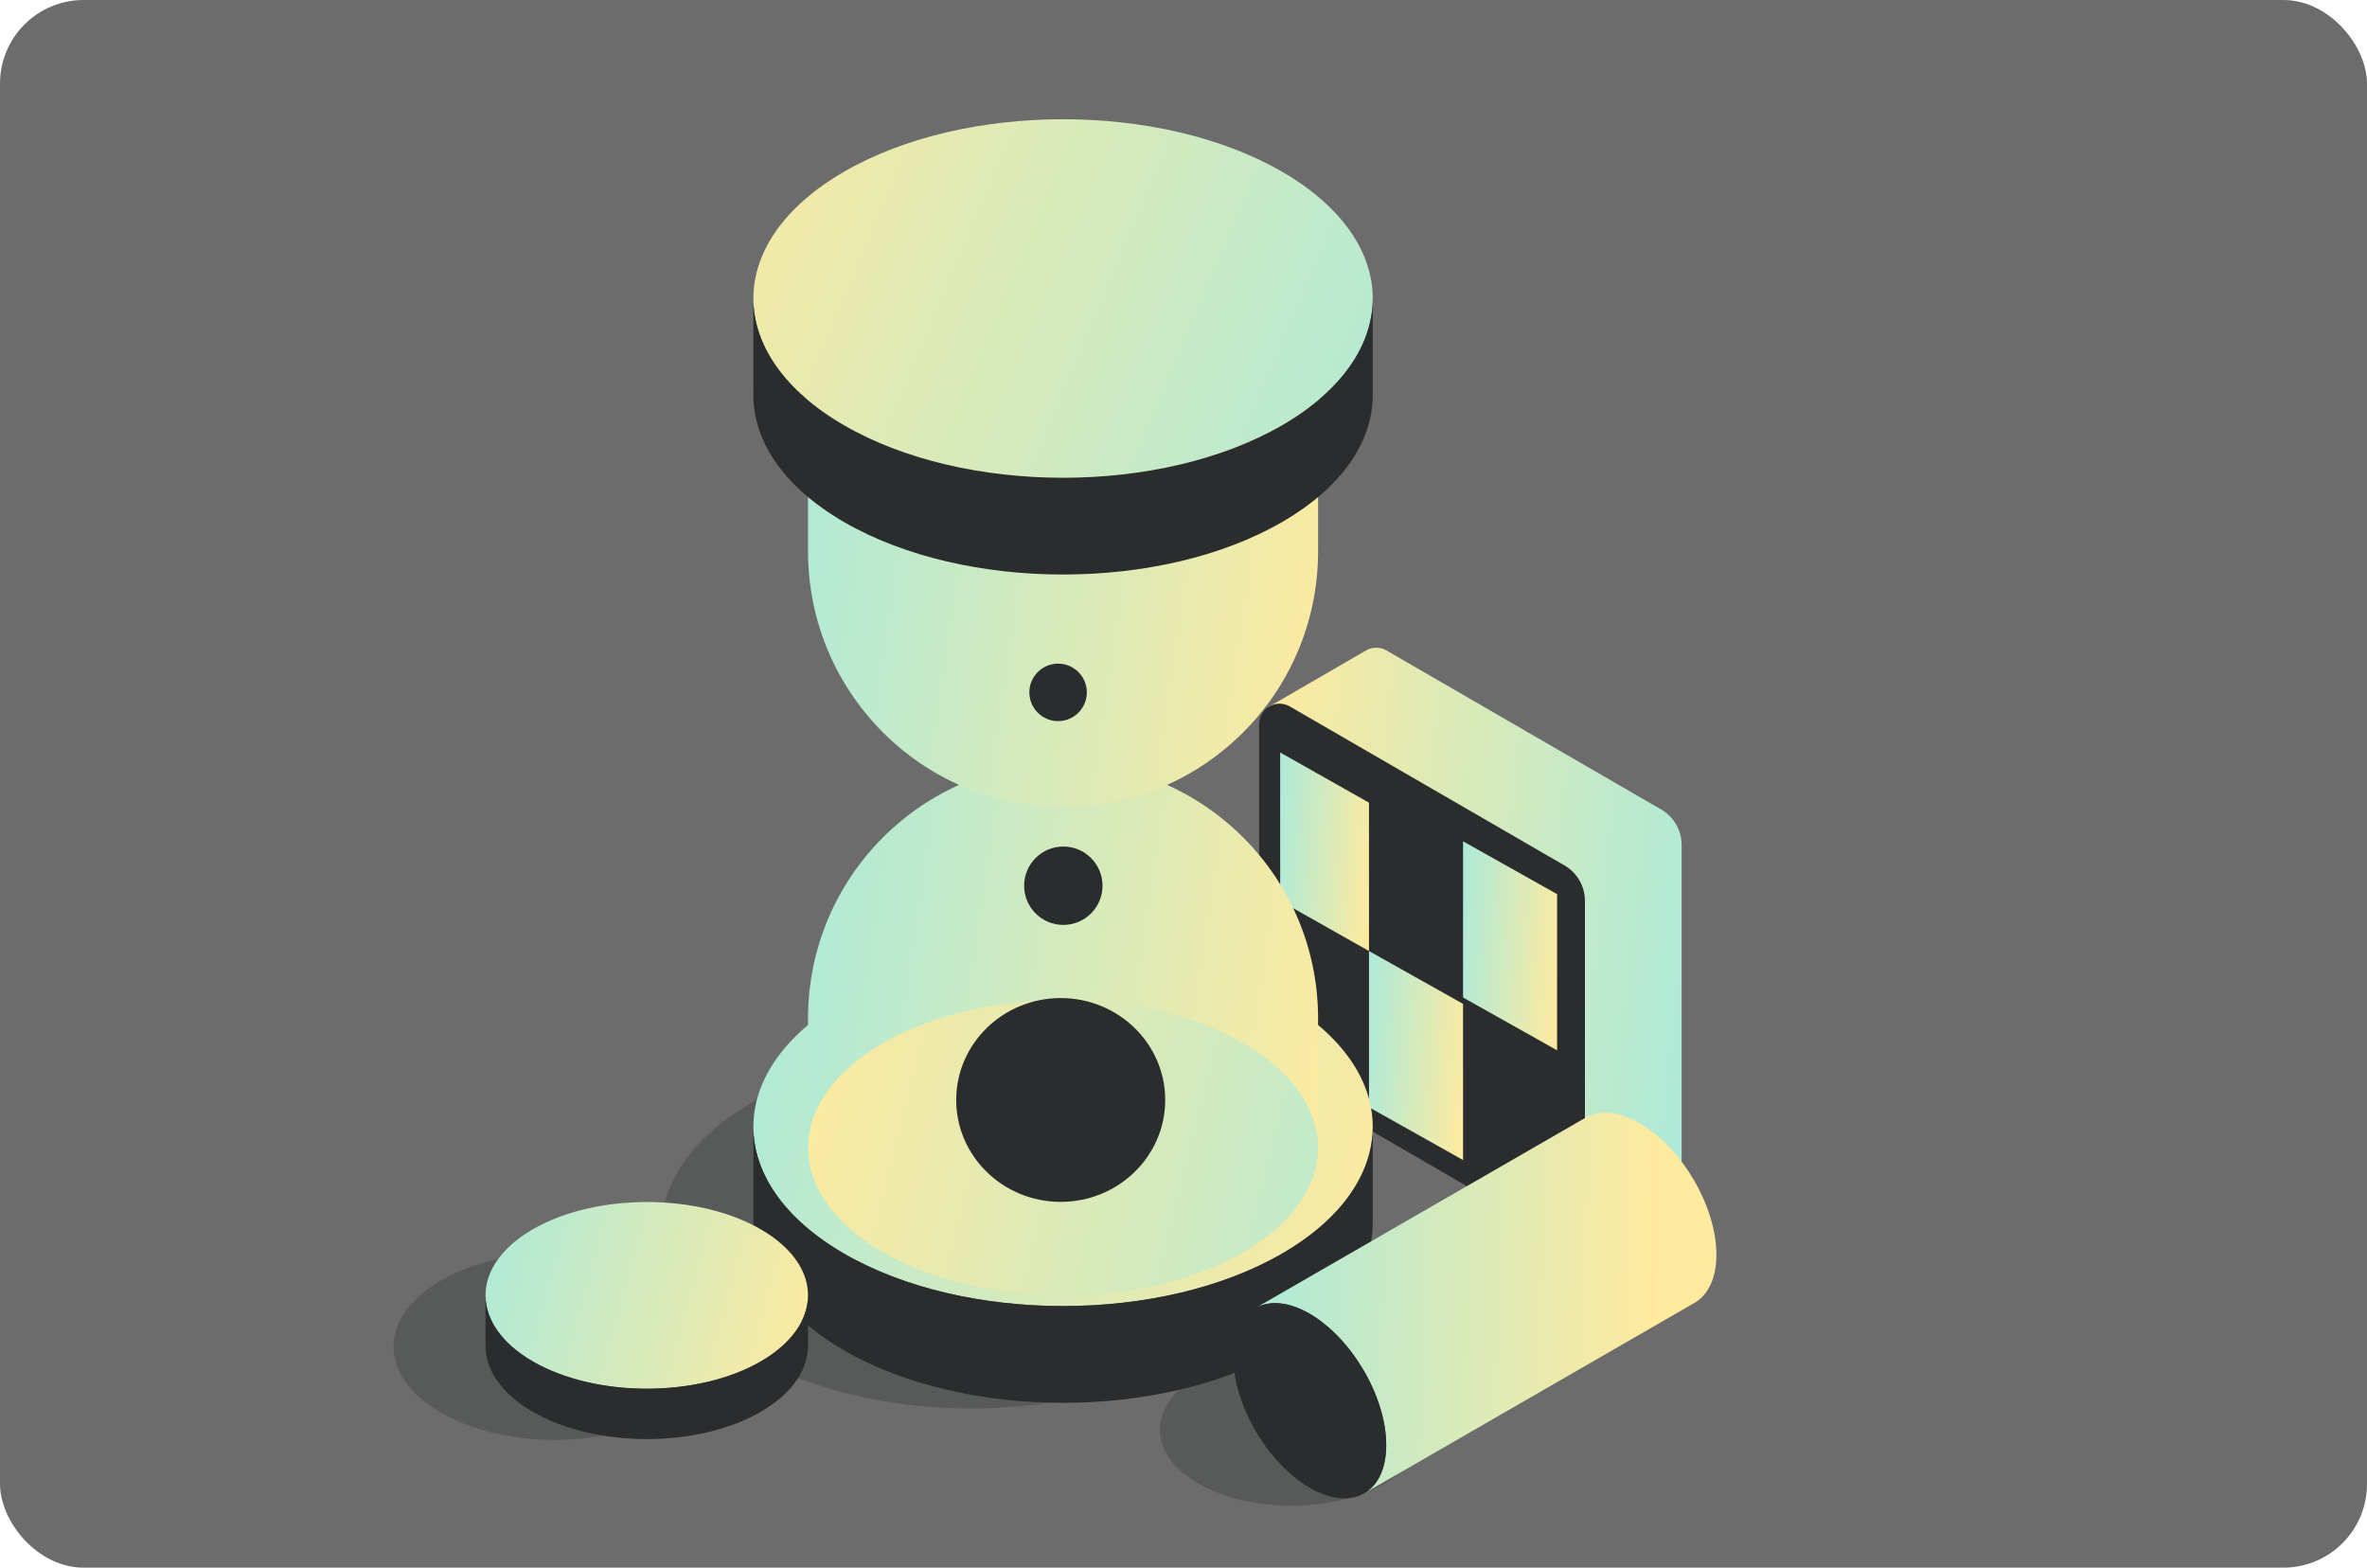 <svg width="453" height="300" viewBox="0 0 453 300" fill="none" xmlns="http://www.w3.org/2000/svg">
<rect width="453" height="300" rx="16" fill="#121212" fill-opacity="0.62"/>
<path opacity="0.3" fill-rule="evenodd" clip-rule="evenodd" d="M143.939 210.975C167.073 197.584 204.637 197.584 227.771 210.975C250.905 224.366 250.905 246.109 227.771 259.499C204.637 272.89 167.073 272.89 143.939 259.499C120.804 246.109 120.804 224.366 143.939 210.975Z" fill="#2A2C2E"/>
<path opacity="0.3" fill-rule="evenodd" clip-rule="evenodd" d="M84.359 245.058C96.406 238.085 115.967 238.085 128.013 245.058C140.06 252.031 140.06 263.353 128.013 270.326C115.967 277.299 96.406 277.299 84.359 270.326C72.313 263.353 72.313 252.031 84.359 245.058Z" fill="#2A2C2E"/>
<path opacity="0.3" fill-rule="evenodd" clip-rule="evenodd" d="M229.331 263.287C239.152 257.602 255.099 257.602 264.92 263.287C274.741 268.972 274.741 278.202 264.92 283.887C255.099 289.572 239.152 289.572 229.331 283.887C219.51 278.202 219.51 268.972 229.331 263.287Z" fill="#2A2C2E"/>
<path fill-rule="evenodd" clip-rule="evenodd" d="M242.717 135.32C242.717 135.32 260.226 125.176 261.435 124.476C262.646 123.776 264.136 123.776 265.345 124.476C277.946 131.769 307.316 148.77 317.924 154.91C320.343 156.31 321.834 158.898 321.834 161.699V222.567C321.834 223.967 321.089 225.261 319.879 225.962C318.67 226.662 301.16 236.789 301.16 236.789L242.717 135.32Z" fill="url(#paint0_linear_645_5103)"/>
<path fill-rule="evenodd" clip-rule="evenodd" d="M240.975 138.582C240.975 137.182 241.72 135.887 242.93 135.187C244.139 134.487 245.63 134.487 246.84 135.187C259.44 142.48 288.81 159.481 299.418 165.621C301.838 167.022 303.328 169.61 303.328 172.411V233.278C303.328 234.679 302.583 235.973 301.373 236.673C300.163 237.373 298.673 237.373 297.463 236.673C284.863 229.38 255.493 212.379 244.885 206.239C242.465 204.839 240.975 202.251 240.975 199.45V138.582Z" fill="#2A2C2E"/>
<path fill-rule="evenodd" clip-rule="evenodd" d="M280 161L298 171.11V201L280 190.889V161Z" fill="url(#paint1_linear_645_5103)"/>
<path fill-rule="evenodd" clip-rule="evenodd" d="M262 182L280 192.11V222L262 211.889V182Z" fill="url(#paint2_linear_645_5103)"/>
<path fill-rule="evenodd" clip-rule="evenodd" d="M245 144L262 153.605V182L245 172.395V144Z" fill="url(#paint3_linear_645_5103)"/>
<path fill-rule="evenodd" clip-rule="evenodd" d="M161.534 191.375C184.668 177.984 222.232 177.984 245.367 191.375C268.501 204.766 268.501 226.509 245.367 239.899C222.232 253.29 184.668 253.29 161.534 239.899C138.4 226.509 138.4 204.766 161.534 191.375Z" fill="url(#paint4_linear_645_5103)"/>
<path fill-rule="evenodd" clip-rule="evenodd" d="M262.717 233.209H262.695C263.124 242.305 257.348 251.48 245.367 258.415C222.232 271.806 184.668 271.806 161.534 258.415C149.553 251.48 143.777 242.305 144.206 233.209H144.184V215.637C144.184 224.421 149.967 233.204 161.534 239.899C184.668 253.29 222.232 253.29 245.367 239.899C256.934 233.204 262.717 224.421 262.717 215.637V233.209Z" fill="#2A2C2E"/>
<g filter="url(#filter0_d_645_5103)">
<path fill-rule="evenodd" clip-rule="evenodd" d="M154.643 215.638V190.9C154.643 163.876 176.495 141.968 203.45 141.968H203.451C230.406 141.968 252.258 163.876 252.258 190.9V215.638C252.258 222.871 247.495 230.104 237.97 235.618C218.918 246.645 187.983 246.645 168.931 235.618C159.405 230.104 154.643 222.871 154.643 215.638Z" fill="url(#paint5_linear_645_5103)"/>
</g>
<g filter="url(#filter1_d_645_5103)">
<path fill-rule="evenodd" clip-rule="evenodd" d="M168.931 195.657C187.983 184.629 218.918 184.629 237.97 195.657C257.021 206.684 257.021 224.59 237.97 235.618C218.918 246.645 187.983 246.645 168.931 235.618C149.88 224.59 149.88 206.684 168.931 195.657Z" fill="url(#paint6_linear_645_5103)"/>
</g>
<g filter="url(#filter2_d_645_5103)">
<path fill-rule="evenodd" clip-rule="evenodd" d="M154.643 76.78C154.643 69.546 159.405 62.313 168.931 56.799C187.983 45.772 218.918 45.772 237.97 56.799C247.495 62.313 252.258 69.546 252.258 76.78C252.258 76.78 252.258 87.909 252.258 101.517C252.258 128.541 230.406 150.449 203.451 150.449H203.45C176.495 150.449 154.643 128.541 154.643 101.517V76.78Z" fill="url(#paint7_linear_645_5103)"/>
</g>
<path fill-rule="evenodd" clip-rule="evenodd" d="M237.97 96.76C218.918 107.788 187.983 107.788 168.931 96.76C149.88 85.733 149.88 67.827 168.931 56.799C187.983 45.772 218.918 45.772 237.97 56.799C257.021 67.827 257.021 85.733 237.97 96.76Z" fill="url(#paint8_linear_645_5103)"/>
<path fill-rule="evenodd" clip-rule="evenodd" d="M161.534 32.862C184.668 19.471 222.232 19.471 245.367 32.862C268.501 46.253 268.501 67.995 245.367 81.386C222.232 94.777 184.668 94.777 161.534 81.386C138.4 67.995 138.4 46.253 161.534 32.862Z" fill="url(#paint9_linear_645_5103)"/>
<path fill-rule="evenodd" clip-rule="evenodd" d="M262.717 74.696H262.695C263.124 83.792 257.348 92.968 245.367 99.903C222.232 113.293 184.668 113.293 161.534 99.903C149.553 92.968 143.777 83.792 144.206 74.696H144.184V57.124C144.184 65.908 149.967 74.691 161.534 81.386C184.668 94.777 222.232 94.777 245.367 81.386C256.934 74.691 262.717 65.908 262.717 57.124V74.696Z" fill="#2A2C2E"/>
<g filter="url(#filter3_d_645_5103)">
<path fill-rule="evenodd" clip-rule="evenodd" d="M203 187C214.038 187 223 195.738 223 206.5C223 217.262 214.038 226 203 226C191.962 226 183 217.262 183 206.5C183 195.738 191.962 187 203 187Z" fill="#2A2C2E"/>
</g>
<path fill-rule="evenodd" clip-rule="evenodd" d="M203.5 162C207.639 162 211 165.36 211 169.5C211 173.639 207.639 177 203.5 177C199.361 177 196 173.639 196 169.5C196 165.36 199.361 162 203.5 162Z" fill="#2A2C2E"/>
<path fill-rule="evenodd" clip-rule="evenodd" d="M202.501 127C205.535 127 208 129.464 208 132.499C208 135.535 205.535 138 202.501 138C199.465 138 197 135.535 197 132.499C197 129.464 199.465 127 202.501 127Z" fill="#2A2C2E"/>
<path fill-rule="evenodd" clip-rule="evenodd" d="M240.369 250.265L303.444 213.891C306.098 212.383 309.777 212.627 313.842 214.98C321.924 219.658 328.486 230.915 328.486 240.103C328.486 244.603 326.912 247.777 324.355 249.295L261.01 285.823C263.659 284.343 265.298 281.132 265.298 276.54C265.298 267.352 258.736 256.095 250.654 251.417C246.647 249.098 243.015 248.828 240.369 250.265Z" fill="url(#paint10_linear_645_5103)"/>
<path fill-rule="evenodd" clip-rule="evenodd" d="M250.654 251.417C258.736 256.095 265.298 267.352 265.298 276.54C265.298 285.727 258.736 289.388 250.654 284.71C242.572 280.032 236.01 268.775 236.01 259.587C236.01 250.4 242.572 246.739 250.654 251.417Z" fill="#2A2C2E"/>
<path fill-rule="evenodd" clip-rule="evenodd" d="M101.953 235.258C114 228.285 133.56 228.285 145.607 235.258C157.653 242.231 157.653 253.553 145.607 260.526C133.56 267.499 114 267.499 101.953 260.526C89.906 253.553 89.906 242.231 101.953 235.258Z" fill="url(#paint11_linear_645_5103)"/>
<path fill-rule="evenodd" clip-rule="evenodd" d="M154.642 257.042H154.63C154.853 261.778 151.846 266.556 145.607 270.168C133.56 277.14 114 277.14 101.953 270.168C95.714 266.556 92.706 261.778 92.93 257.042H92.918V247.892C92.918 252.466 95.93 257.039 101.953 260.526C114 267.499 133.56 267.499 145.607 260.526C151.63 257.039 154.642 252.466 154.642 247.892V257.042Z" fill="#2A2C2E"/>
<defs>
<filter id="filter0_d_645_5103" x="150.643" y="141.968" width="105.615" height="109.92" filterUnits="userSpaceOnUse" color-interpolation-filters="sRGB">
<feFlood flood-opacity="0" result="BackgroundImageFix"/>
<feColorMatrix in="SourceAlpha" type="matrix" values="0 0 0 0 0 0 0 0 0 0 0 0 0 0 0 0 0 0 127 0" result="hardAlpha"/>
<feOffset dy="4"/>
<feGaussianBlur stdDeviation="2"/>
<feComposite in2="hardAlpha" operator="out"/>
<feColorMatrix type="matrix" values="0 0 0 0 0.082 0 0 0 0 0.082 0 0 0 0 0.086 0 0 0 0.2 0"/>
<feBlend mode="normal" in2="BackgroundImageFix" result="effect1_dropShadow_645_5103"/>
<feBlend mode="normal" in="SourceGraphic" in2="effect1_dropShadow_645_5103" result="shape"/>
</filter>
<filter id="filter1_d_645_5103" x="150.643" y="187.386" width="105.615" height="64.502" filterUnits="userSpaceOnUse" color-interpolation-filters="sRGB">
<feFlood flood-opacity="0" result="BackgroundImageFix"/>
<feColorMatrix in="SourceAlpha" type="matrix" values="0 0 0 0 0 0 0 0 0 0 0 0 0 0 0 0 0 0 127 0" result="hardAlpha"/>
<feOffset dy="4"/>
<feGaussianBlur stdDeviation="2"/>
<feComposite in2="hardAlpha" operator="out"/>
<feColorMatrix type="matrix" values="0 0 0 0 0.082 0 0 0 0 0.082 0 0 0 0 0.086 0 0 0 0.2 0"/>
<feBlend mode="normal" in2="BackgroundImageFix" result="effect1_dropShadow_645_5103"/>
<feBlend mode="normal" in="SourceGraphic" in2="effect1_dropShadow_645_5103" result="shape"/>
</filter>
<filter id="filter2_d_645_5103" x="150.643" y="48.529" width="105.615" height="109.92" filterUnits="userSpaceOnUse" color-interpolation-filters="sRGB">
<feFlood flood-opacity="0" result="BackgroundImageFix"/>
<feColorMatrix in="SourceAlpha" type="matrix" values="0 0 0 0 0 0 0 0 0 0 0 0 0 0 0 0 0 0 127 0" result="hardAlpha"/>
<feOffset dy="4"/>
<feGaussianBlur stdDeviation="2"/>
<feComposite in2="hardAlpha" operator="out"/>
<feColorMatrix type="matrix" values="0 0 0 0 0.082 0 0 0 0 0.082 0 0 0 0 0.086 0 0 0 0.2 0"/>
<feBlend mode="normal" in2="BackgroundImageFix" result="effect1_dropShadow_645_5103"/>
<feBlend mode="normal" in="SourceGraphic" in2="effect1_dropShadow_645_5103" result="shape"/>
</filter>
<filter id="filter3_d_645_5103" x="179" y="187" width="48" height="47" filterUnits="userSpaceOnUse" color-interpolation-filters="sRGB">
<feFlood flood-opacity="0" result="BackgroundImageFix"/>
<feColorMatrix in="SourceAlpha" type="matrix" values="0 0 0 0 0 0 0 0 0 0 0 0 0 0 0 0 0 0 127 0" result="hardAlpha"/>
<feOffset dy="4"/>
<feGaussianBlur stdDeviation="2"/>
<feComposite in2="hardAlpha" operator="out"/>
<feColorMatrix type="matrix" values="0 0 0 0 0.082 0 0 0 0 0.082 0 0 0 0 0.086 0 0 0 0.2 0"/>
<feBlend mode="normal" in2="BackgroundImageFix" result="effect1_dropShadow_645_5103"/>
<feBlend mode="normal" in="SourceGraphic" in2="effect1_dropShadow_645_5103" result="shape"/>
</filter>
<linearGradient id="paint0_linear_645_5103" x1="241.057" y1="123.951" x2="333.122" y2="134.067" gradientUnits="userSpaceOnUse">
<stop stop-color="#FFEA9E"/>
<stop offset="1" stop-color="#ABEADA"/>
</linearGradient>
<linearGradient id="paint1_linear_645_5103" x1="279.622" y1="161" x2="300.716" y2="162.488" gradientUnits="userSpaceOnUse">
<stop stop-color="#ABEADA"/>
<stop offset="1" stop-color="#FFEA9E"/>
</linearGradient>
<linearGradient id="paint2_linear_645_5103" x1="261.622" y1="182" x2="282.716" y2="183.488" gradientUnits="userSpaceOnUse">
<stop stop-color="#ABEADA"/>
<stop offset="1" stop-color="#FFEA9E"/>
</linearGradient>
<linearGradient id="paint3_linear_645_5103" x1="244.643" y1="144" x2="264.566" y2="145.397" gradientUnits="userSpaceOnUse">
<stop stop-color="#ABEADA"/>
<stop offset="1" stop-color="#FFEA9E"/>
</linearGradient>
<linearGradient id="paint4_linear_645_5103" x1="141.697" y1="181.332" x2="271.759" y2="216.548" gradientUnits="userSpaceOnUse">
<stop stop-color="#ABEADA"/>
<stop offset="1" stop-color="#FFEA9E"/>
</linearGradient>
<linearGradient id="paint5_linear_645_5103" x1="152.594" y1="141.968" x2="265.024" y2="158.844" gradientUnits="userSpaceOnUse">
<stop stop-color="#ABEADA"/>
<stop offset="1" stop-color="#FFEA9E"/>
</linearGradient>
<linearGradient id="paint6_linear_645_5103" x1="152.594" y1="187.386" x2="292.413" y2="222.101" gradientUnits="userSpaceOnUse">
<stop stop-color="#FFEA9E"/>
<stop offset="1" stop-color="#ABEADA"/>
</linearGradient>
<linearGradient id="paint7_linear_645_5103" x1="152.594" y1="48.529" x2="265.024" y2="65.405" gradientUnits="userSpaceOnUse">
<stop stop-color="#ABEADA"/>
<stop offset="1" stop-color="#FFEA9E"/>
</linearGradient>
<linearGradient id="paint8_linear_645_5103" x1="152.594" y1="48.529" x2="259.704" y2="77.53" gradientUnits="userSpaceOnUse">
<stop stop-color="#ABEADA"/>
<stop offset="1" stop-color="#FFEA9E"/>
</linearGradient>
<linearGradient id="paint9_linear_645_5103" x1="133.979" y1="3.107" x2="287.076" y2="67.584" gradientUnits="userSpaceOnUse">
<stop stop-color="#FFEA9E"/>
<stop offset="1" stop-color="#ABEADA"/>
</linearGradient>
<linearGradient id="paint10_linear_645_5103" x1="238.52" y1="212.944" x2="318.003" y2="215.739" gradientUnits="userSpaceOnUse">
<stop stop-color="#ABEADA"/>
<stop offset="1" stop-color="#FFEA9E"/>
</linearGradient>
<linearGradient id="paint11_linear_645_5103" x1="91.623" y1="230.028" x2="159.35" y2="248.366" gradientUnits="userSpaceOnUse">
<stop stop-color="#ABEADA"/>
<stop offset="1" stop-color="#FFEA9E"/>
</linearGradient>
</defs>
</svg>

